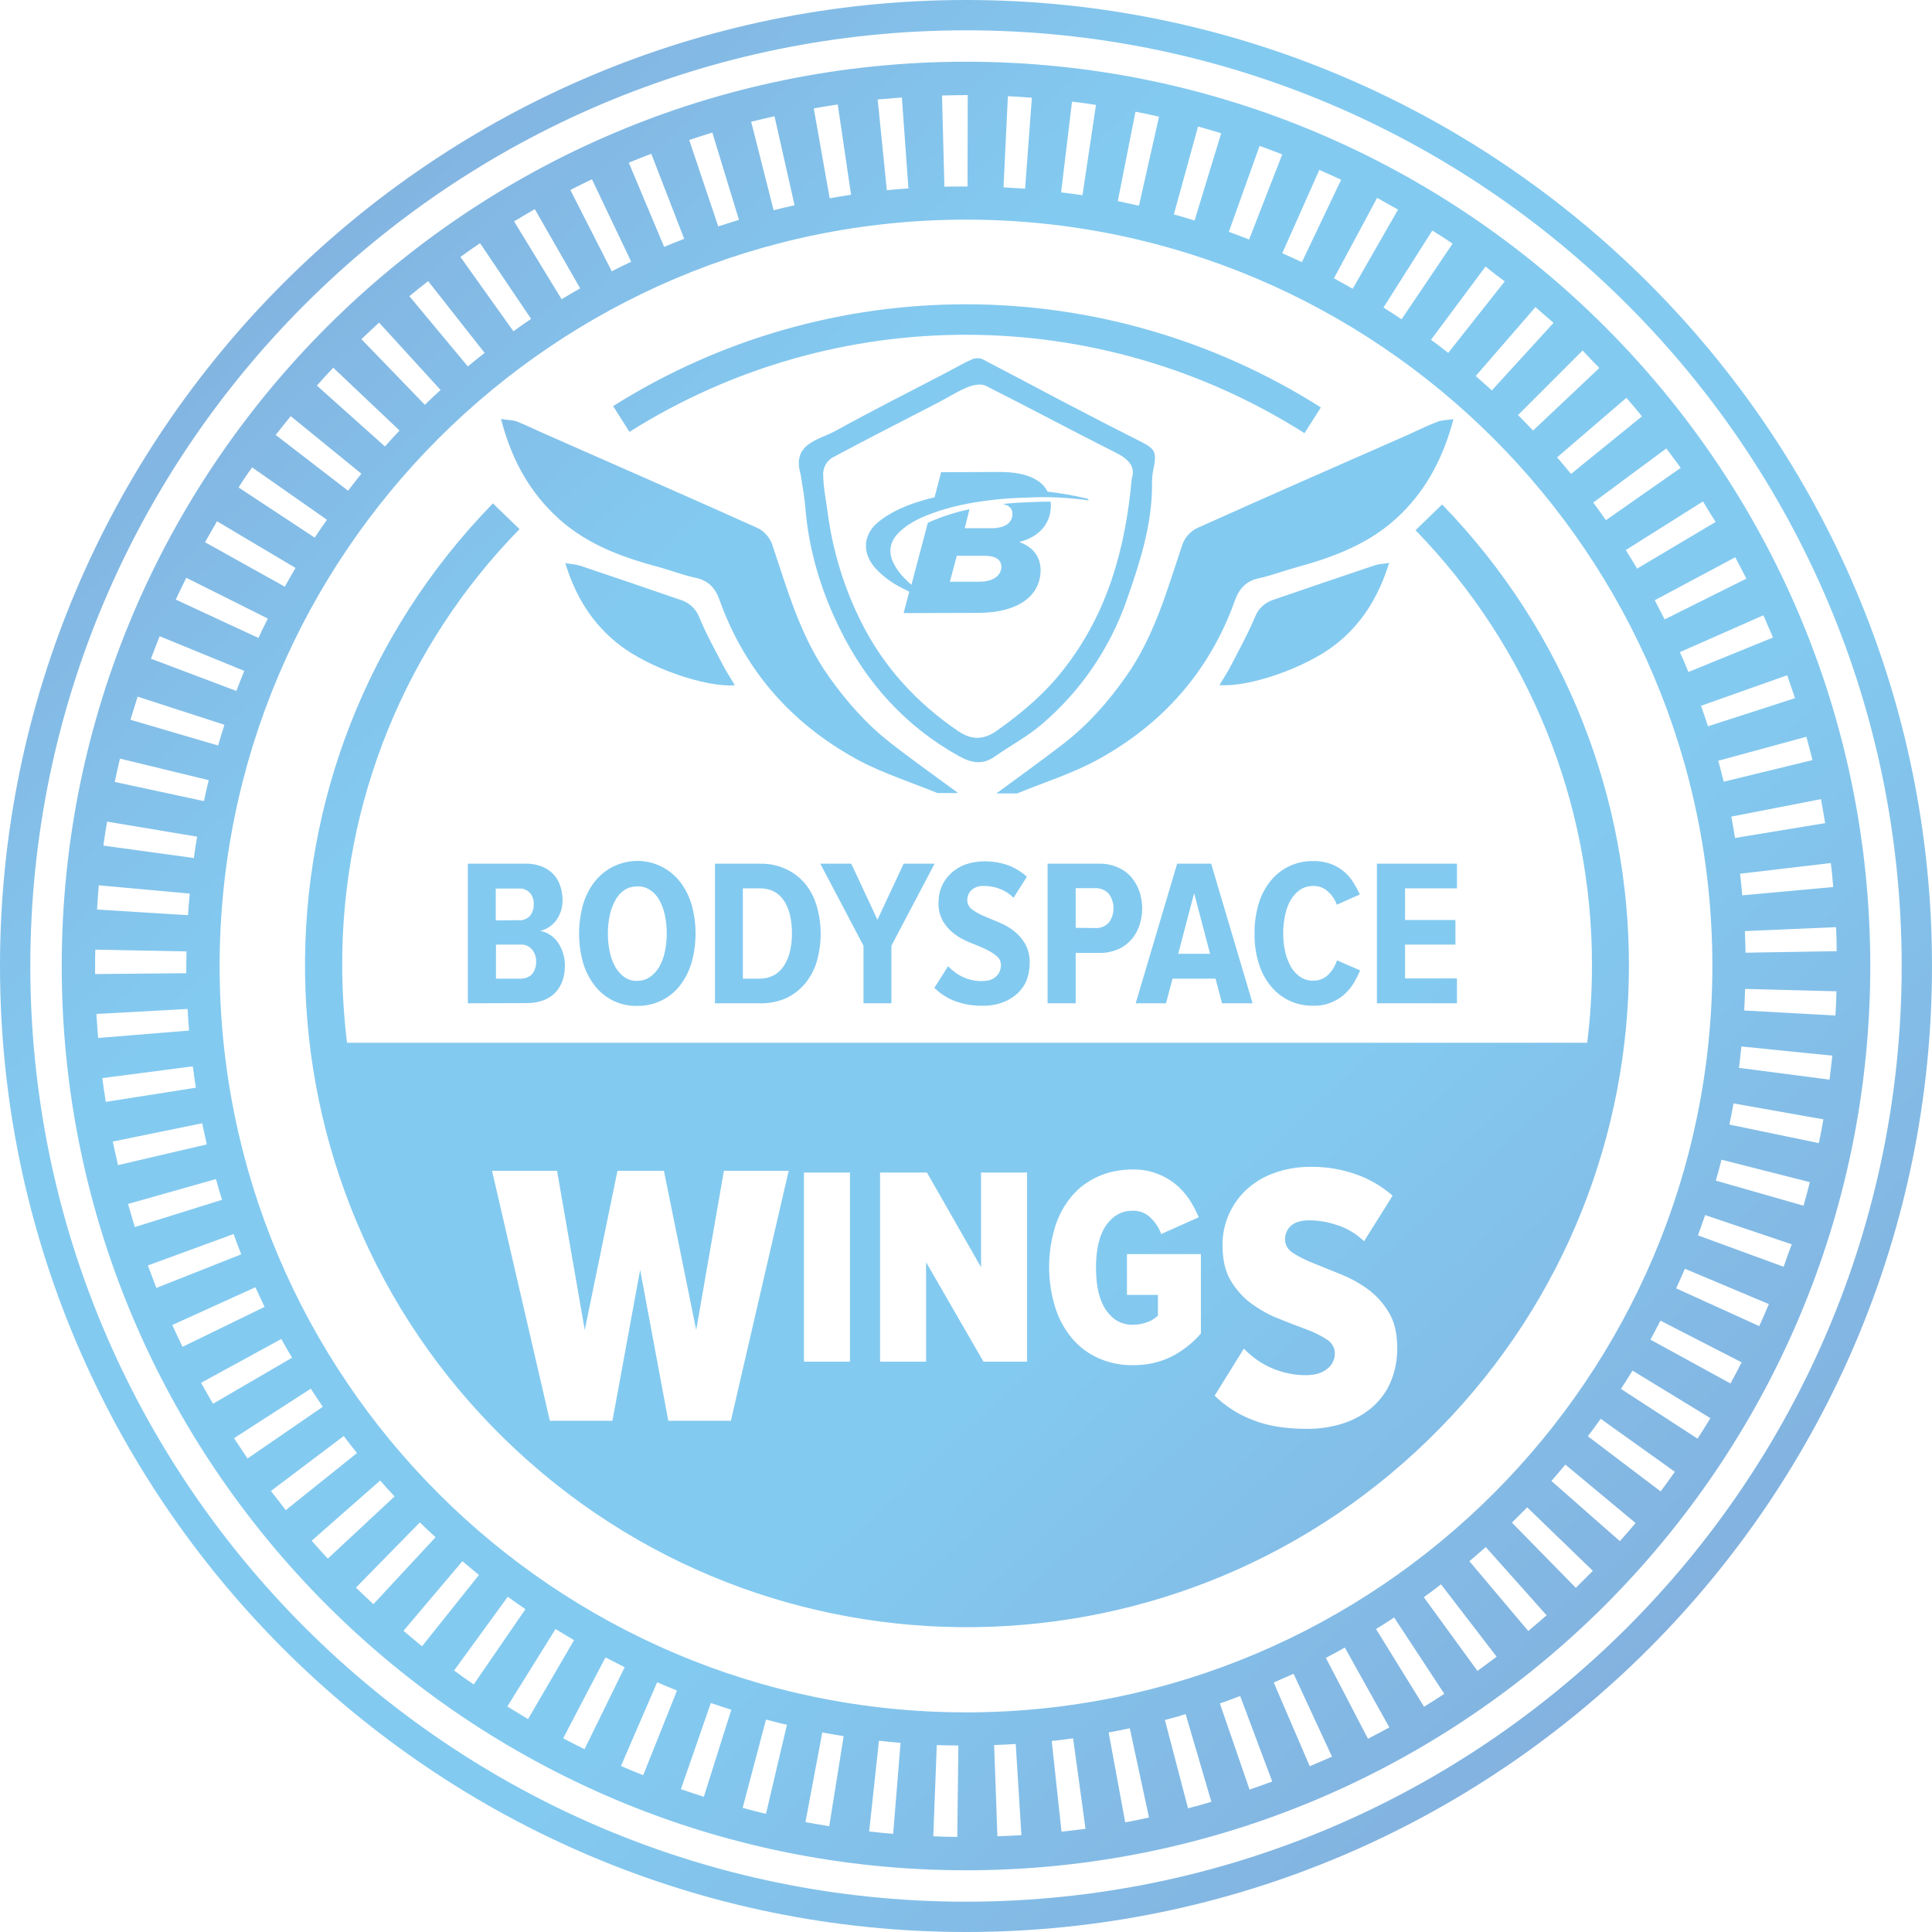 <?xml version="1.0" encoding="utf-8"?>
<!-- Generator: Adobe Illustrator 25.2.0, SVG Export Plug-In . SVG Version: 6.00 Build 0)  -->
<svg version="1.1" id="Layer_1" xmlns="http://www.w3.org/2000/svg" xmlns:xlink="http://www.w3.org/1999/xlink" x="0px" y="0px"
	 viewBox="0 0 885.8 885.8" style="enable-background:new 0 0 885.8 885.8;" xml:space="preserve">
<style type="text/css">
	.st0{fill:url(#SVGID_1_);}
</style>
<g id="Layer_2_1_">
	<g id="FINAL">
		<linearGradient id="SVGID_1_" gradientUnits="userSpaceOnUse" x1="-63.751" y1="-100.359" x2="941.304" y2="977.316">
			<stop  offset="4.303272e-02" style="stop-color:#849CD0"/>
			<stop  offset="0.349" style="stop-color:#83CAF0"/>
			<stop  offset="0.604" style="stop-color:#83CAF0"/>
			<stop  offset="0.991" style="stop-color:#849CD0"/>
		</linearGradient>
		<path class="st0" d="M456.2,346.8c7.1-5,14.9-9.1,21.4-14.7c17.9-15.2,31.4-35,39.1-57.3c6-17.1,11.5-34.2,11.5-52.5
			c-0.1-2.2,0.1-4.4,0.5-6.5c1.8-8.8,1.2-9.9-6.6-13.8c-12.9-6.5-25.8-13.2-38.6-19.9c-11-5.8-22-11.7-33-17.4
			c-1.4-0.6-3.1-0.6-4.5-0.1c-3.7,1.6-7.3,3.7-10.9,5.6c-17.3,9.1-34.8,17.8-51.9,27.3c-7.8,4.3-20.3,5.7-16.1,20.1
			c0.8,5.3,1.8,10.5,2.2,15.8c1.6,19.2,7.2,37.5,15.6,54.6c12.2,25,30.2,45,54.8,58.7C445.5,349.9,450.6,350.8,456.2,346.8z
			 M439.3,335.2c-19-12.9-34.2-29.5-44.4-49.9c-8-15.9-13.2-33.1-15.5-50.8c-0.8-5.9-2-11.7-2-17.6c0.2-2.8,1.6-5.3,3.9-6.9
			c16-8.6,32.2-16.8,48.4-25.2c4.7-2.4,9.1-5.3,14-7.3c2.4-1,6-1.7,8.1-0.7c19.9,10,39.6,20.6,59.5,30.6c5.8,2.9,9.5,6.3,7.6,12
			c-2.9,32.4-11.2,61.6-30.7,86.8c-8.7,11.4-19.4,20.5-31,28.7C451.1,339.3,445.5,339.4,439.3,335.2z M283.9,295.6
			c-11.8-9.2-19.8-21.3-24.7-37.4c3,0.5,4.9,0.6,6.6,1.1c15.4,5.2,30.8,10.4,46.1,15.7c4,1.2,7.2,4.1,8.7,8
			c3.1,7.6,7.2,14.9,11,22.2c1.5,2.9,3.4,5.7,5.3,9C323.5,315.2,297.6,306.3,283.9,295.6z M442.9,28.3
			c-228.6,0-414.6,186-414.6,414.6s186,414.6,414.6,414.6s414.6-186,414.6-414.6S671.5,28.3,442.9,28.3L442.9,28.3z M842.1,436.1
			l-41.8,0.7c0-3.3-0.2-6.6-0.3-9.9l41.8-1.8C842,428.7,842.1,432.5,842.1,436.1L842.1,436.1z M840.5,406.7l-41.7,3.8
			c-0.3-3.3-0.6-6.6-1-9.9l41.6-4.9C839.9,399.3,840.2,403,840.5,406.7L840.5,406.7z M836.8,377.4l-41.3,6.8
			c-0.5-3.2-1.1-6.5-1.7-9.8l41.1-8C835.6,370.1,836.2,373.8,836.8,377.4L836.8,377.4z M831,348.5l-40.7,9.9
			c-0.8-3.2-1.6-6.4-2.5-9.6l40.4-11C829.2,341.3,830.1,344.9,831,348.5z M823,320.1L783.1,333c-1-3.1-2.1-6.3-3.2-9.4l39.5-14
			C820.6,313,821.8,316.6,823,320.1L823,320.1z M812.9,292.3l-38.8,15.8c-1.2-3-2.5-6.1-3.9-9.1l38.3-16.9
			C810,285.5,811.4,288.9,812.9,292.3L812.9,292.3z M800.7,265.3L763.2,284c-1.5-2.9-3-5.9-4.5-8.8l36.9-19.7
			C797.3,258.7,799,262,800.7,265.3L800.7,265.3z M786.6,239.3l-36,21.4c-1.7-2.8-3.4-5.7-5.2-8.5l35.4-22.3
			C782.7,233.1,784.6,236.2,786.6,239.3L786.6,239.3z M770.6,214.5l-34.3,24c-1.9-2.7-3.8-5.4-5.8-8.1l33.5-24.8
			C766.2,208.5,768.4,211.6,770.6,214.5L770.6,214.5z M745.7,182.4c2.4,2.8,4.8,5.6,7.1,8.5l-32.5,26.4c-2.1-2.6-4.2-5.1-6.4-7.6
			L745.7,182.4z M733.3,168.7l-30.4,28.7c-2.3-2.4-4.6-4.8-6.9-7.1l29.6-29.6C728.2,163.5,730.7,166.1,733.3,168.7L733.3,168.7z
			 M712.3,148L684,179c-2.4-2.2-4.9-4.4-7.4-6.6l27.4-31.6C706.8,143.2,709.5,145.7,712.3,148L712.3,148z M689.9,129L664,161.8
			c-2.6-2-5.2-4.1-7.9-6l25-33.6C683.9,124.5,686.9,126.8,689.9,129L689.9,129z M666,111.7l-23.4,34.7c-2.7-1.8-5.5-3.7-8.3-5.4
			l22.4-35.3C659.8,107.6,662.9,109.6,666,111.7z M641,96.1l-20.8,36.3c-2.8-1.6-5.8-3.2-8.6-4.8l19.8-36.9
			C634.5,92.5,637.8,94.3,641,96.1z M614.9,82.4l-18,37.8c-3-1.4-6-2.8-9-4.1l17-38.2C608.2,79.3,611.6,80.9,614.9,82.4z
			 M577.5,66.9c3.5,1.2,7,2.6,10.4,3.9l-15.2,39c-3.1-1.2-6.2-2.4-9.3-3.5L577.5,66.9z M549.3,58c3.5,1,7.1,2,10.6,3.1l-12.2,40
			c-3.1-1-6.3-1.9-9.5-2.8L549.3,58z M520.6,51.2c3.6,0.7,7.2,1.5,10.8,2.3l-9.2,40.8c-3.2-0.7-6.5-1.4-9.7-2.1L520.6,51.2z
			 M491.5,46.6c3.6,0.4,7.3,0.9,11,1.5l-6.2,41.4c-3.3-0.5-6.6-0.9-9.8-1.3L491.5,46.6z M462.1,44.1c3.7,0.2,7.4,0.4,11,0.7
			L470,86.5c-3.3-0.2-6.6-0.4-9.9-0.6L462.1,44.1z M442.9,43.6h0.8l-0.1,41.9h-0.7c-3.3,0-6.6,0-9.9,0.1l-1.1-41.8
			C435.5,43.7,439.2,43.6,442.9,43.6z M413.5,44.7l3,41.7c-3.3,0.2-6.6,0.5-9.9,0.8l-4.2-41.6C406.1,45.3,409.8,45,413.5,44.7z
			 M384.1,47.9l6.1,41.4c-3.2,0.5-6.5,1-9.8,1.6l-7.3-41.2C376.8,49,380.5,48.5,384.1,47.9z M355.1,53.3l9.2,40.8
			c-3.2,0.7-6.5,1.5-9.6,2.3l-10.3-40.6C347.9,55,351.5,54.1,355.1,53.3L355.1,53.3z M326.6,60.8l12.2,40c-3.2,1-6.3,2-9.5,3
			L316,64.2C319.5,63,323,61.9,326.6,60.8L326.6,60.8z M298.6,70.5l15.1,39c-3.1,1.2-6.2,2.4-9.2,3.7l-16.2-38.6
			C291.7,73.2,295.2,71.8,298.6,70.5L298.6,70.5z M271.4,82.2l18,37.8c-3,1.4-6,2.9-8.9,4.4l-19-37.3
			C264.8,85.4,268.1,83.8,271.4,82.2z M245.2,95.9l20.8,36.3c-2.9,1.6-5.7,3.3-8.5,5l-21.8-35.7C238.8,99.6,242.1,97.7,245.2,95.9z
			 M220.1,111.5l23.4,34.7c-2.7,1.8-5.5,3.8-8.1,5.7l-24.3-34.1C214,115.7,217.1,113.5,220.1,111.5z M196.3,128.9l25.9,32.9
			c-2.6,2-5.2,4.1-7.7,6.2l-26.8-32.2C190.5,133.5,193.4,131.1,196.3,128.9z M173.8,147.9l28.2,30.9c-2.4,2.2-4.9,4.5-7.2,6.8
			l-29.1-30.1C168.4,153,171.1,150.4,173.8,147.9z M152.8,168.6l30.4,28.8c-2.3,2.4-4.5,4.8-6.7,7.3l-31.2-27.9
			C147.7,174,150.2,171.3,152.8,168.6L152.8,168.6z M133.3,190.8l32.4,26.4c-2.1,2.5-4.1,5.2-6.1,7.8l-33.2-25.6
			C128.7,196.5,131,193.6,133.3,190.8L133.3,190.8z M115.6,214.3l34.3,24c-1.9,2.7-3.8,5.4-5.6,8.2l-34.9-23
			C111.3,220.4,113.4,217.3,115.6,214.3L115.6,214.3z M99.5,239l36,21.4c-1.7,2.8-3.3,5.7-4.9,8.6L94,248.6
			C95.8,245.4,97.7,242.2,99.5,239z M85.4,264.9l37.4,18.7c-1.5,2.9-2.9,5.9-4.3,8.9l-37.9-17.6C82.2,271.5,83.8,268.1,85.4,264.9z
			 M73.2,291.7l38.8,15.9c-1.2,3-2.5,6.1-3.6,9.2L69.2,302C70.5,298.5,71.9,295.1,73.2,291.7z M63.1,319.4l39.8,12.9
			c-1,3.1-2,6.3-2.9,9.5L59.8,330C60.9,326.4,62,322.9,63.1,319.4z M55,347.8l40.7,9.9c-0.8,3.2-1.5,6.4-2.2,9.6l-40.9-8.8
			C53.3,355,54.2,351.4,55,347.8z M49.1,376.7l41.3,6.9c-0.6,3.2-1.1,6.5-1.5,9.8l-41.5-5.7C47.9,384,48.5,380.3,49.1,376.7
			L49.1,376.7z M45.3,405.9l41.7,3.8c-0.3,3.3-0.6,6.6-0.8,9.9L44.5,417C44.7,413.3,45,409.6,45.3,405.9L45.3,405.9z M43.6,442.9
			c0-2.5,0-5,0.1-7.5l41.8,0.8c0,2.2-0.1,4.5-0.1,6.8c0,1,0,2.1,0,3.2l-41.8,0.4C43.6,445.3,43.6,444.1,43.6,442.9L43.6,442.9z
			 M44.2,464.9l41.8-2.3c0.2,3.3,0.4,6.6,0.7,9.9L45,475.9C44.7,472.2,44.4,468.5,44.2,464.9L44.2,464.9z M46.9,494.3l41.5-5.4
			c0.4,3.3,0.9,6.6,1.4,9.8l-41.3,6.5C47.9,501.6,47.4,497.9,46.9,494.3L46.9,494.3z M51.7,523.4l41-8.4c0.7,3.2,1.4,6.5,2.1,9.7
			l-40.7,9.5C53.3,530.6,52.5,526.9,51.7,523.4L51.7,523.4z M58.7,552L99,540.6c0.9,3.2,1.8,6.4,2.8,9.5l-40,12.5
			C60.8,559.1,59.7,555.5,58.7,552L58.7,552z M67.8,580.2l39.3-14.4c1.1,3.1,2.3,6.2,3.5,9.3l-38.9,15.4
			C70.4,587.1,69.1,583.6,67.8,580.2L67.8,580.2z M79,607.5l38.1-17.3c1.4,3,2.8,6,4.2,9l-37.6,18.3C82.1,614.2,80.5,610.9,79,607.5
			z M92.2,634l36.8-20.1c1.6,2.9,3.2,5.8,4.9,8.6l-36.2,21.1C95.8,640.5,94,637.2,92.2,634z M107.3,659.4l35.2-22.7
			c1.8,2.8,3.6,5.5,5.5,8.3l-34.5,23.7C111.4,665.5,109.3,662.4,107.3,659.4L107.3,659.4z M124.2,683.6l33.4-25.2
			c2,2.6,4,5.3,6.1,7.8l-32.7,26.2C128.8,689.4,126.5,686.5,124.2,683.6L124.2,683.6z M142.9,706.4l31.4-27.6c2.2,2.5,4.4,5,6.6,7.3
			l-30.6,28.5C147.8,711.9,145.3,709.2,142.9,706.4L142.9,706.4z M163.2,727.9l29.3-29.9c2.3,2.3,4.8,4.6,7.2,6.8l-28.5,30.7
			C168.5,733,165.8,730.4,163.2,727.9L163.2,727.9z M185,747.7l27-31.9c2.5,2.1,5.1,4.2,7.6,6.3l-26.1,32.7
			C190.6,752.4,187.8,750.1,185,747.7z M208.2,765.9l24.6-33.8c2.6,1.9,5.4,3.8,8.1,5.7l-23.7,34.5
			C214.1,770.2,211.1,768.1,208.2,765.9L208.2,765.9z M232.6,782.4l22.1-35.5c2.8,1.7,5.6,3.4,8.5,5.1l-21.1,36.2
			C238.9,786.2,235.7,784.3,232.6,782.4L232.6,782.4z M258.2,797l19.4-37.1c2.9,1.5,5.9,3,8.8,4.5L268,802
			C264.7,800.3,261.4,798.7,258.2,797z M294.9,813.9c-3.4-1.3-6.8-2.8-10.2-4.2l16.6-38.4c3,1.3,6.1,2.6,9.1,3.8L294.9,813.9z
			 M322.7,823.8c-3.5-1.1-7-2.3-10.5-3.5l13.7-39.5c3.1,1.1,6.3,2.1,9.4,3.1L322.7,823.8z M351.2,831.6c-3.6-0.8-7.2-1.8-10.7-2.7
			l10.7-40.5c3.2,0.8,6.4,1.7,9.6,2.4L351.2,831.6z M380.2,837.3c-3.6-0.6-7.3-1.2-10.9-1.9l7.7-41.1c3.2,0.6,6.5,1.2,9.8,1.7
			L380.2,837.3z M409.5,840.8c-3.7-0.3-7.4-0.7-11-1.1l4.5-41.6c3.3,0.4,6.6,0.7,9.9,1L409.5,840.8z M438.9,842.2
			c-3.7,0-7.4-0.1-11-0.3l1.6-41.8c3.3,0.1,6.6,0.2,9.9,0.2L438.9,842.2z M100.7,442.9c0-188.7,153.5-342.2,342.2-342.2
			s342.2,153.5,342.2,342.2S631.6,785.1,442.9,785.1S100.7,631.6,100.7,442.9z M457.3,841.9l-1.5-41.8c3.3-0.1,6.6-0.3,9.9-0.5
			l2.6,41.8C464.7,841.6,461,841.8,457.3,841.9L457.3,841.9z M486.7,839.8l-4.5-41.6c3.3-0.3,6.6-0.8,9.8-1.2l5.7,41.5
			C494,839,490.4,839.4,486.7,839.8L486.7,839.8z M515.9,835.5l-7.6-41.2c3.2-0.6,6.5-1.2,9.7-1.9l8.8,40.9
			C523.2,834.1,519.5,834.9,515.9,835.5L515.9,835.5z M544.7,829.1l-10.6-40.5c3.2-0.8,6.4-1.7,9.5-2.7l11.8,40.2
			C551.8,827.2,548.2,828.2,544.7,829.1L544.7,829.1z M572.9,820.5L559.3,781c3.1-1.1,6.3-2.2,9.3-3.4l14.7,39.2
			C579.9,818.1,576.4,819.3,572.9,820.5L572.9,820.5z M600.5,809.8L584,771.4c3-1.3,6.1-2.7,9.1-4l17.6,38
			C607.3,806.9,603.9,808.4,600.5,809.8L600.5,809.8z M627.2,797.2l-19.3-37.1c2.9-1.5,5.9-3.1,8.7-4.7l20.4,36.6
			C633.8,793.7,630.5,795.5,627.2,797.2L627.2,797.2z M652.9,782.5l-22-35.6c2.8-1.7,5.6-3.5,8.3-5.3l23,35
			C659.2,778.6,656.1,780.6,652.9,782.5L652.9,782.5z M677.4,766.1l-24.6-33.8c2.7-1.9,5.3-3.9,7.9-5.9l25.5,33.2
			C683.4,761.7,680.4,763.9,677.4,766.1L677.4,766.1z M700.7,747.8l-27-32c2.5-2.1,5-4.3,7.5-6.5l27.9,31.3
			C706.3,743,703.5,745.5,700.7,747.8L700.7,747.8z M722.5,728l-29.3-29.9c2.3-2.3,4.7-4.7,7-7l30.1,29.1
			C727.7,722.8,725.1,725.4,722.5,728z M742.7,706.6L711.3,679c2.2-2.5,4.3-5,6.4-7.5l32.2,26.8C747.6,701,745.2,703.8,742.7,706.6
			L742.7,706.6z M761.4,683.8L728,658.5c2-2.6,4-5.3,5.9-8l34,24.3C765.8,677.8,763.6,680.8,761.4,683.8L761.4,683.8z M778.3,659.6
			l-35.1-22.8c1.8-2.8,3.6-5.6,5.3-8.4l35.7,21.8C782.3,653.4,780.3,656.5,778.3,659.6L778.3,659.6z M793.4,634.3l-36.7-20.1
			c1.6-2.9,3.1-5.8,4.6-8.7l37.2,19.1C796.9,627.8,795.2,631.1,793.4,634.3L793.4,634.3z M806.6,608l-38.1-17.3c1.4-3,2.7-6,4-9
			l38.5,16.2C809.6,601.3,808.1,604.7,806.6,608z M817.8,580.8l-39.3-14.4c1.1-3.1,2.2-6.2,3.3-9.3l39.7,13.4
			C820.2,573.8,819,577.3,817.8,580.8z M826.9,552.8l-40.2-11.5c0.9-3.2,1.8-6.4,2.6-9.6l40.5,10.3
			C828.9,545.6,827.9,549.2,826.9,552.8L826.9,552.8z M833.9,524.1l-41-8.5c0.7-3.2,1.3-6.5,1.9-9.7l41.2,7.3
			C835.4,516.8,834.7,520.5,833.9,524.1L833.9,524.1z M838.8,495l-41.5-5.4c0.4-3.2,0.8-6.6,1.1-9.8l41.7,4.2
			C839.7,487.6,839.3,491.3,838.8,495L838.8,495z M841.5,465.6l-41.8-2.3c0.2-3.3,0.3-6.6,0.4-9.9l41.9,1.1
			C841.9,458.2,841.8,461.9,841.5,465.6L841.5,465.6z M442.9,0C198.7,0,0,198.7,0,442.9s198.7,442.9,442.9,442.9
			s442.9-198.7,442.9-442.9S687.1,0,442.9,0z M442.9,871.9c-236.5,0-429-192.4-429-429s192.4-429,429-429s429,192.4,429,429
			S679.4,871.9,442.9,871.9z M253.6,235.4c-12.1-11.9-19.4-26.1-23.9-43.3c3,0.5,5.3,0.4,7.4,1.2c4.8,1.9,9.3,4.2,14,6.2
			c32.1,14.2,64.3,28.2,96.3,42.6c3,1.5,5.4,4.2,6.6,7.4c7,20.8,12.9,42.1,25.8,60.4c8.2,11.6,17.4,22.1,28.6,30.8
			c10.1,7.9,20.6,15.3,30.9,22.9h-9.5c-12.4-5.1-25.3-9.1-37-15.5c-29.9-16.4-51.3-40.6-62.9-73c-1.9-5.4-5.1-9-11.1-10.2
			c-5.6-1.2-10.9-3.3-16.4-4.8C284.4,255.3,267.3,249,253.6,235.4z M548.7,242.2c32-14.4,64.2-28.5,96.3-42.6
			c4.7-2.1,9.2-4.4,14-6.2c2-0.8,4.4-0.8,7.4-1.2c-4.6,17.2-11.9,31.4-23.9,43.3c-13.7,13.6-30.8,19.9-48.8,24.8
			c-5.5,1.5-10.8,3.6-16.4,4.8c-6,1.2-9.2,4.9-11.1,10.2c-11.6,32.4-33,56.6-62.9,73c-11.7,6.4-24.6,10.4-37,15.5h-9.5
			c10.3-7.6,20.8-15.1,30.9-22.9c11.2-8.7,20.5-19.2,28.6-30.8c13-18.4,18.8-39.6,25.8-60.4C543.3,246.4,545.7,243.7,548.7,242.2
			L548.7,242.2z M612.2,295.6c-13.8,10.7-39.6,19.6-53.1,18.5c2-3.3,3.8-6,5.3-9c3.8-7.3,7.8-14.6,11-22.2c1.5-3.9,4.7-6.8,8.7-8
			c15.3-5.3,30.8-10.5,46.2-15.7c1.7-0.6,3.6-0.6,6.6-1.1C631.9,274.2,624,286.4,612.2,295.6z M288.6,198l-7.5-11.8
			c99.2-62.5,225.5-62.2,324.5,0.6l-7.5,11.8C503.7,138.7,383.2,138.4,288.6,198z M477.1,261.4c0-6.6-4.1-10.9-9.8-12.9
			c9-2.2,14.5-8.4,14.5-16.6c0-0.6,0-1.3-0.1-1.9c-2.1,0-4.1,0-6.1,0.1c-4.3,0.2-8.7,0.3-13,0.7c-1,0.1-1.9,0.2-2.8,0.3
			c3,0.6,4.4,2.2,4.4,4.5c0,4.1-3.4,6.6-9.8,6.6h-12.1l2.2-8.7c-5.9,1.2-11.6,3-17.1,5.3c-0.7,0.3-1.3,0.6-2,0.9l-7.2,27.2l0,0
			l-0.3,1.2c-0.8-0.6-1.5-1.3-2.2-2c-2.6-2.4-4.8-5.3-6.3-8.5c-0.9-1.9-1.3-3.9-1.1-6c0.3-4.1,3.2-7.1,5.9-9.3
			c2.9-2.3,6.1-4.1,9.5-5.5c11-4.6,22.1-6.7,35.2-8c4.3-0.4,8.8-0.6,13-0.7c8.6-0.4,17.1,0,25.6,1.1c0.5,0.1,1.6,0.3,1.6,0
			c0.1-0.4-0.8-0.6-1.2-0.7c-5.8-1.4-11.7-2.4-17.6-3.1c-2.6-5.2-9.2-9-21.9-9l-26.9,0.1l-3,11.5c-8.1,1.9-15.2,4.5-20.7,7.8
			c-2.4,1.4-4.7,3-6.7,5c-2.1,2.1-3.5,4.9-4,7.8c-0.3,3,0.3,5.9,1.8,8.5c0.8,1.4,1.7,2.6,2.8,3.8c3.2,3.4,7,6.2,11.1,8.3
			c1.3,0.7,2.7,1.4,4.1,2.1l-2.6,9.8l33.5-0.1C467.8,281.1,477.1,272.5,477.1,261.4L477.1,261.4z M449.1,266.7h-13.6l3.2-11.9h12.4
			c5.3,0,8,1.7,8,5.1C459.1,263.9,455.3,266.7,449.1,266.7L449.1,266.7z M214.5,460v-64H241c2.6-0.1,5.1,0.4,7.5,1.3
			c2,0.8,3.8,2,5.2,3.5c1.4,1.5,2.5,3.3,3.1,5.2c0.7,2,1.1,4.1,1.1,6.2c0.2,3.5-0.9,7-2.9,9.8c-1.8,2.4-4.4,4.1-7.3,4.8
			c1.6,0.3,3.2,0.9,4.5,1.8c1.4,0.9,2.6,2.1,3.6,3.5c1,1.5,1.8,3.1,2.3,4.8c0.6,1.8,0.9,3.7,0.9,5.7c0,2.3-0.3,4.6-1,6.8
			c-0.7,2-1.7,3.9-3.2,5.5c-1.5,1.6-3.3,2.8-5.3,3.6c-2.4,0.9-5,1.4-7.5,1.4L214.5,460z M237.9,421.9c1.9,0.2,3.8-0.6,5.1-2
			c1.2-1.5,1.8-3.4,1.7-5.3c0.1-1.9-0.5-3.8-1.7-5.2c-1.3-1.4-3.2-2.2-5.1-2h-10.6v14.6L237.9,421.9z M238.4,448.7
			c2,0.1,4.1-0.6,5.5-2c1.3-1.6,2-3.7,1.9-5.8c0.1-2-0.6-4-1.9-5.6c-1.4-1.6-3.4-2.4-5.5-2.2h-11v15.6L238.4,448.7z M292.2,461.2
			c-7.7,0.2-14.9-3.3-19.6-9.4c-2.4-3.1-4.2-6.7-5.3-10.5c-2.4-8.6-2.4-17.8,0-26.5c1.1-3.8,2.9-7.4,5.3-10.5
			c8.5-10.8,24.1-12.8,34.9-4.3c1.6,1.3,3.1,2.7,4.3,4.3c2.4,3.1,4.2,6.7,5.3,10.5c2.4,8.6,2.4,17.8,0,26.5
			c-1.1,3.8-2.9,7.3-5.3,10.5C307.2,457.8,299.9,461.3,292.2,461.2L292.2,461.2z M292.1,449.7c2.1,0,4.1-0.5,5.8-1.7
			c1.8-1.2,3.2-2.8,4.3-4.6c1.2-2.1,2.1-4.5,2.6-6.9c0.6-2.8,0.9-5.7,0.9-8.5c0-2.9-0.3-5.8-0.9-8.6c-0.5-2.4-1.4-4.8-2.6-6.9
			c-1-1.8-2.5-3.4-4.2-4.5c-1.7-1.1-3.8-1.7-5.8-1.6c-2,0-4.1,0.5-5.8,1.6c-1.8,1.2-3.2,2.7-4.2,4.6c-1.2,2.2-2.1,4.5-2.6,6.9
			c-0.6,2.8-0.9,5.7-0.9,8.6c0,2.9,0.3,5.7,0.9,8.5c0.5,2.4,1.4,4.7,2.6,6.9c1.1,1.8,2.5,3.4,4.2,4.6
			C288.1,449.2,290.1,449.8,292.1,449.7L292.1,449.7z M327.8,460v-64h20.6c4.1-0.1,8.1,0.7,11.8,2.4c3.4,1.5,6.4,3.8,8.8,6.6
			c2.5,3,4.3,6.5,5.4,10.2c2.5,8.4,2.5,17.4,0,25.9c-1.1,3.7-3,7.1-5.4,10c-2.4,2.8-5.4,5.1-8.7,6.6c-3.7,1.6-7.8,2.4-11.8,2.3
			H327.8z M348.4,448.7c2.2,0,4.4-0.5,6.3-1.5c1.9-1,3.4-2.5,4.6-4.2c1.3-2,2.3-4.2,2.8-6.5c0.7-2.7,1-5.6,1-8.4
			c0-6.4-1.2-11.5-3.7-15.2c-2.5-3.7-6.1-5.6-11-5.6h-7.8v41.4H348.4z M395.9,460v-26.4L376.1,396h14.2l12,25.7l12-25.7h14.2
			l-19.8,37.6V460H395.9z M450.3,461.1c-4.3,0.1-8.7-0.7-12.7-2.2c-3.5-1.4-6.6-3.4-9.2-6l6.3-9.9c1.9,2,4.1,3.7,6.7,4.9
			c2.7,1.3,5.8,2,8.8,1.9c2.9,0,5.1-0.7,6.5-2.1c1.4-1.3,2.2-3.1,2.2-5c0.1-1.8-0.7-3.4-2.1-4.5c-1.6-1.3-3.4-2.3-5.3-3.2
			c-2.1-1-4.4-1.9-6.9-2.9c-2.5-1-4.8-2.2-6.9-3.8c-2.1-1.6-3.9-3.5-5.3-5.8c-1.5-2.7-2.3-5.8-2.1-8.9c0-2.5,0.5-4.9,1.4-7.1
			c1-2.3,2.4-4.3,4.2-6c1.9-1.8,4.2-3.2,6.6-4.1c2.8-1,5.9-1.5,8.9-1.5c3.7,0,7.3,0.6,10.8,1.8c3.2,1.2,6.1,3,8.6,5.3l-6.1,9.6
			c-1.8-1.8-4-3.2-6.4-4.1c-2.3-0.9-4.8-1.3-7.3-1.3c-2-0.1-3.9,0.5-5.5,1.8c-1.3,1.2-2.1,2.9-2,4.8c0,1.6,0.8,3.2,2.1,4.1
			c1.6,1.2,3.4,2.2,5.3,3c2.1,0.9,4.4,1.9,6.9,2.9c2.5,1,4.8,2.3,6.9,3.9c2.1,1.6,3.9,3.6,5.3,6c1.5,2.7,2.2,5.8,2.1,8.9
			c0,2.7-0.5,5.3-1.4,7.8c-0.9,2.3-2.4,4.4-4.2,6.1c-2,1.8-4.3,3.2-6.8,4.1C456.7,460.7,453.5,461.2,450.3,461.1L450.3,461.1z
			 M480.3,460v-64h23.6c3-0.1,5.9,0.5,8.6,1.7c2.4,1,4.5,2.5,6.2,4.5c1.6,1.9,2.9,4.1,3.7,6.5c1.7,5.1,1.7,10.6,0,15.6
			c-0.8,2.4-2,4.6-3.7,6.5c-1.7,1.9-3.8,3.5-6.2,4.5c-2.7,1.1-5.7,1.7-8.6,1.6h-10.7V460H480.3z M502.4,425.5
			c2.2,0.1,4.4-0.8,5.9-2.4c3-3.9,3-9.4,0-13.4c-1.5-1.6-3.7-2.5-5.9-2.5h-9.2v18.2L502.4,425.5z M560.3,460l-3-11.3h-19.7l-3,11.3
			h-13.9l19-64h15.6l19,64H560.3z M547.5,409.5l-7.3,27.8h14.6L547.5,409.5z M602.1,461.1c-7.7,0.2-15-3.3-19.7-9.3
			c-2.5-3.1-4.3-6.7-5.4-10.5c-1.3-4.4-1.9-8.9-1.8-13.4c-0.1-4.5,0.6-9,1.8-13.3c1.1-3.8,2.9-7.4,5.4-10.5c4.7-6,12.1-9.5,19.7-9.3
			c2.7-0.1,5.5,0.4,8.1,1.3c2.2,0.8,4.2,2,6,3.5c1.7,1.4,3.1,3.1,4.3,5c1.1,1.8,2.1,3.6,3,5.5l-10.6,4.7c-0.8-2.4-2.3-4.5-4.2-6.2
			c-1.8-1.6-4.2-2.5-6.6-2.4c-2.1,0-4.1,0.5-5.8,1.6c-1.8,1.2-3.2,2.7-4.3,4.5c-1.3,2.1-2.2,4.4-2.7,6.9c-1.3,5.7-1.3,11.7,0,17.4
			c0.5,2.4,1.5,4.7,2.7,6.9c1.1,1.8,2.6,3.4,4.3,4.5c1.7,1.1,3.8,1.7,5.8,1.6c2.5,0.1,5-0.9,6.8-2.6c1.9-1.9,3.3-4.2,4.1-6.7
			l10.6,4.6c-0.8,2-1.8,3.9-2.9,5.8c-1.2,1.9-2.6,3.7-4.3,5.2c-1.8,1.6-3.8,2.8-6,3.7C607.8,460.7,605,461.2,602.1,461.1
			L602.1,461.1z M631.3,460v-64H668v11.3h-23.8v14.5h23.1v11.3h-23.1v15.5H668V460H631.3z M661.2,231.3L649,243.1
			c52,53.4,81,125,80.9,199.5c0,11.9-0.7,23.7-2.2,35.5H159.1c-1.4-11.8-2.2-23.6-2.2-35.5c-0.2-74.8,29-146.6,81.3-200l-12.2-11.8
			c-117,120-114.5,312.1,5.5,429.1s312.1,114.5,429.1-5.5C775.4,536.8,775.6,349.2,661.2,231.3L661.2,231.3z M608.3,614.1
			c-3-1.9-6.2-3.5-9.6-4.7c-3.8-1.4-8-3-12.4-4.8c-4.4-1.7-8.5-4-12.4-6.8c-3.9-2.8-7.1-6.5-9.6-10.6c-2.6-4.3-3.8-9.8-3.8-16.5
			c0-4.6,0.9-9.1,2.7-13.4c1.8-4.3,4.5-8.2,7.8-11.4c3.7-3.5,8-6.2,12.7-7.9c5.6-2.1,11.5-3.1,17.5-3c7-0.1,13.9,1.1,20.5,3.4
			c6.2,2.2,11.9,5.5,16.8,9.8l-13.1,20.9c-3.4-3.3-7.5-5.8-12-7.3c-4.3-1.5-8.7-2.3-13.2-2.3c-3.6,0-6.3,0.8-8.2,2.4
			c-1.9,1.6-2.9,4-2.8,6.4c0,2.6,1.3,4.7,3.8,6.3c3,1.9,6.2,3.4,9.5,4.7l12.4,5c4.4,1.8,8.6,4.1,12.4,6.9c3.9,2.9,7.1,6.5,9.5,10.6
			c2.6,4.3,3.8,9.7,3.8,16.2c0.1,5.2-0.9,10.3-2.8,15.1c-1.8,4.5-4.6,8.4-8.2,11.7c-3.8,3.4-8.3,5.9-13.1,7.6
			c-5.7,1.9-11.6,2.8-17.6,2.7c-9.4,0-17.6-1.3-24.4-4c-6.6-2.5-12.6-6.3-17.6-11.2l13.4-21.6c7.4,7.8,17.6,12.2,28.4,12.2
			c4.1,0,7.3-0.9,9.7-2.8c2.3-1.7,3.6-4.3,3.6-7.1C612.1,618.1,610.6,615.5,608.3,614.1z M483.7,562.6c1.6-5.2,4.2-10,7.7-14.2
			c3.3-3.9,7.4-6.9,12.1-9c4.9-2.2,10.3-3.2,15.7-3.2c3.7-0.1,7.5,0.5,11,1.8c3.1,1.1,6,2.7,8.6,4.8c2.5,2,4.6,4.4,6.4,7
			c1.7,2.6,3.2,5.4,4.4,8.3l-17.2,7.7c-1-2.9-2.7-5.4-4.9-7.5c-2.2-2.2-5.2-3.3-8.2-3.2c-4.9,0-9,2.2-12.1,6.6
			c-3.1,4.4-4.7,10.9-4.7,19.5c0,8.7,1.6,15.2,4.7,19.6s7.1,6.6,12.1,6.6c2.3,0,4.6-0.4,6.7-1.2c1.8-0.6,3.5-1.7,4.9-3v-9.5h-14.2
			V575h33.9v36.4c-3.8,4.4-8.4,8-13.5,10.6c-5.5,2.7-11.6,4-17.8,3.9c-5.4,0.1-10.7-1-15.7-3.2c-4.7-2.1-8.8-5.2-12.1-9.1
			c-3.5-4.2-6.1-9-7.7-14.2C480.1,587.4,480.1,574.6,483.7,562.6L483.7,562.6z M403.5,537.6h21.5l24.8,43.4v-43.4h21.1v86.7h-20
			l-26.3-45.6v45.6h-21.1V537.6z M368.6,537.6h21.1v86.7h-21.1V537.6z M255.4,536.8l12.7,73l15-73h21.3l14.8,73l12.7-73h29.7
			l-26.5,114.6h-28.7l-12.9-69.2l-12.7,69.2h-28.7l-26.5-114.6L255.4,536.8z"/>
	</g>
</g>
</svg>
